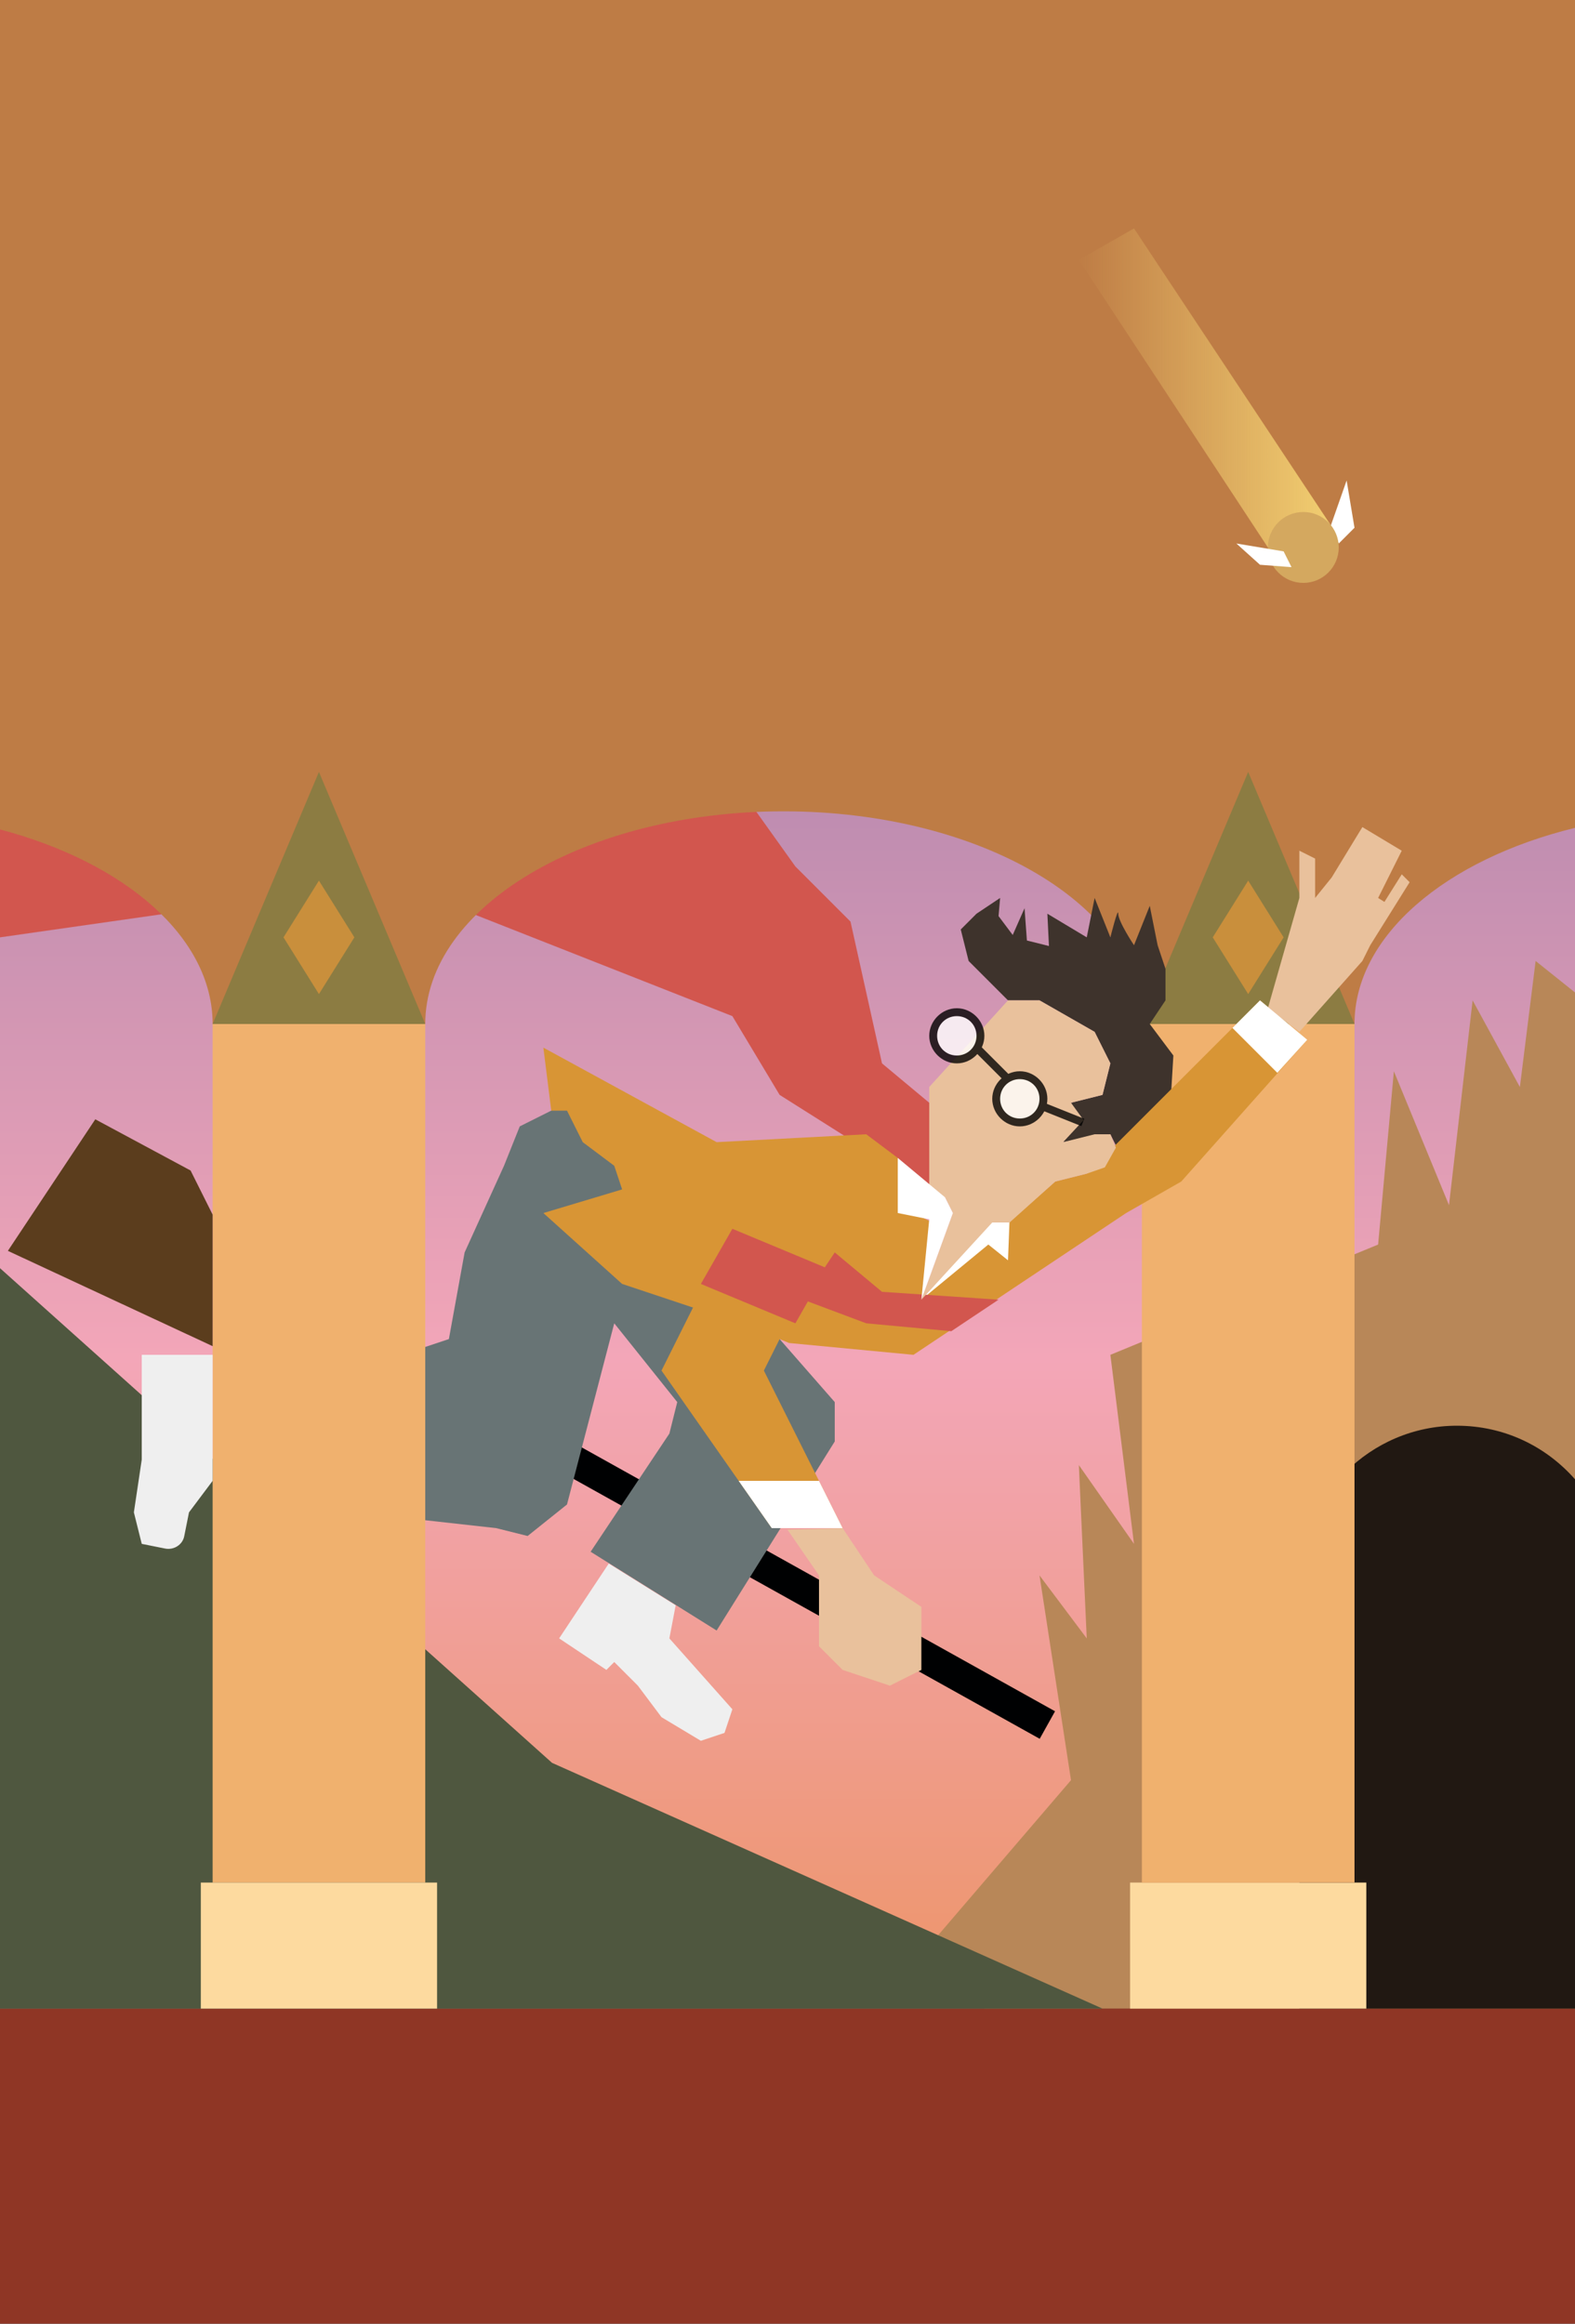 <svg xmlns="http://www.w3.org/2000/svg" width="200" height="295" viewBox="0 0 200 295"><rect x="0" y="0" width="200" height="295" fill="#333333" stroke="none"/><linearGradient id="a" gradientUnits="userSpaceOnUse" x1="100" y1="255" x2="100" y2="90"><stop offset="0" stop-color="#ED9569"/><stop offset=".5" stop-color="#F3A6B8"/><stop offset="1" stop-color="#B588AF"/></linearGradient><path fill="url(#a)" d="M0 90h200v165H0z"/><path fill="#B88758" d="M118 247l18-21-4-26 6 8-.8-17.5-.2-4.5 7 10-3-24 34-14 2-22 7 17 3-26 6 11 2-16 5 4v129h-75"/><path fill="#8F3625" d="M0 255h200v40H0z"/><path fill="#D2564E" d="M118 151l-19-12-6-10-33-13 16-12 20-1 5 7 7 7 4 18 6 5M0 119l21-3-10-12-11-5"/><path fill="#4F573F" d="M0 255v-94l70.1 62.8L140 255"/><path fill="#211812" d="M185 181c-11 0-20 9-20 20v54h35v-67.2c-3.7-4.2-9-6.8-15-6.8z"/><path fill="#F0B16E" d="M27 130h27v109H27z"/><path fill="#FDDA9F" d="M25.5 239h30v16h-30zM143.5 239h30v16h-30z"/><path fill="#F0B16E" d="M145 130h27v109h-27z"/><path fill="#BE7C45" d="M200 105.1V0H0v105.3c15.9 4.2 27 13.7 27 24.7h27c0-14.9 20.4-27 45.5-27s45.5 12.1 45.5 27h27c0-11.2 11.6-20.9 28-24.9z"/><path fill="#8C7C42" d="M40.5 98L27 130h27"/><path fill="#C98F3C" d="M45 119l-4.5 7.2L36 119l4.5-7.2"/><path fill="#8C7C42" d="M158.5 98L145 130h27"/><path fill="#C98F3C" d="M163 119l-4.5 7.2-4.5-7.2 4.5-7.2"/><path fill="#FFFFFF" d="M171 61l1 6-2 2-1-2.3"/><path fill="#5B3D1D" d="M12.1 142.1l12.1 6.5 2.8 5.6v16.7L1 158.8"/><linearGradient id="b" gradientUnits="userSpaceOnUse" x1="137" y1="49.25" x2="169" y2="49.25"><stop offset="0" stop-color="#F2CE71" stop-opacity="0"/><stop offset="1" stop-color="#F2CE71"/></linearGradient><path fill="url(#b)" d="M137 33l24 36.5 8-2.8L144 29"/><circle fill="#D4A85F" cx="165.5" cy="69.5" r="4.5"/><path fill="#FFFFFF" d="M157 69l3 2.7 4 .3-1-2"/><path fill="#EFEFEF" d="M18 172h9v16l-3 4-.6 3c-.2 1.1-1.3 1.8-2.4 1.6l-3-.6-1-4 1-6.7V172z"/><path fill="none" stroke="#000102" stroke-width="4" stroke-miterlimit="10" d="M72 185l61 34"/><path fill="#687475" d="M54 171v22l9 1 4 1 5-4 6-23 8 10-1 4-10 15 16 10 15-24v-5l-7-8-25-31-4 2-4 2-2 5-5 11-2 11"/><path fill="#3E332C" d="M127 114l-3 2-2 2 1 4 5 5h4l7 4 2 4-1 4-4 1 1 2-2 3 6-1 1 2 6.7-7 .3-5-3-4 2-3v-4l-1-3-1-5-2 5s-2-3-2-4-1 3-1 3l-2-5-1 5-5-3 .2 4.1-2.8-.7-.3-4.1-1.5 3.4-1.8-2.4.2-2.3z"/><path fill="#EFEFEF" d="M77.3 198.5L71 208l6 4 1-1 3 3 3 4 5 3 3-1 1-3-8-9 .8-4.2"/><path fill="#D89535" d="M160 127l6 5-16 18-7 4-27 18-15.8-1.5-1.2-.5-2 4 10 20h-9l-14-20 4-8-9-3-10-9 10-3-1-3-4-3-2-4h-2l-1-8 22 12 19-1 4 3v7h2l4 2-3 9 17-15 4-1"/><path fill="#FFFFFF" d="M93.8 188l4.2 6h9l-3-6M117 165l8.8-9.8 2.4-.4-.2 5.2-2.5-2"/><path fill="#D2564E" d="M93 156l12 5-4 7-12-5"/><path fill="#D2564E" d="M106 159l6 5 14.8 1-6 4-10.8-1-8-3"/><path fill="#E9C19C" d="M100 194.2l4 5.8v9l3 3 6 2 4-2v-8l-6-4-4-6M161 128l4 3 8-9 1-2 5-8-1-1-2.2 3.5-.8-.5 3-6-5-3-3.9 6.4-2.1 2.6v-5l-2-1v6"/><path fill="#FFFFFF" d="M156.5 130.5l5.7 5.7 3.8-4.2-6-5"/><path fill="#E9C19C" d="M118 138l10-11h4l7 4 2 4-1 4-4 1 1.6 2.2-2.6 2.8 4-1h2l.7 1.7-1.4 2.5-2.3.8-4 1-5.8 5.2H126l-9 9.8 4-11-1-2-2-1"/><path fill="#FFFFFF" d="M114 147v7l4 .8-1 10.2 4-11-1-2"/><g opacity=".8"><circle fill="#FFFFFF" cx="121.5" cy="131.5" r="3"/><path d="M121.5 129c1.4 0 2.5 1.1 2.5 2.5s-1.1 2.5-2.5 2.5-2.5-1.1-2.5-2.5 1.1-2.5 2.5-2.5m0-1c-1.9 0-3.5 1.6-3.5 3.5s1.6 3.5 3.5 3.5 3.5-1.6 3.5-3.5-1.6-3.5-3.5-3.5z"/><circle fill="#FFFFFF" cx="129.5" cy="139.5" r="3"/><path d="M129.5 137c1.4 0 2.5 1.1 2.5 2.5s-1.1 2.5-2.5 2.5-2.5-1.1-2.5-2.5 1.1-2.5 2.5-2.5m0-1c-1.9 0-3.5 1.6-3.5 3.5s1.6 3.5 3.5 3.5 3.5-1.6 3.5-3.5-1.6-3.5-3.5-3.5z"/><g><path fill="none" stroke="#000000" stroke-miterlimit="10" d="M124 133l4 4"/></g><path fill="none" stroke="#000000" stroke-miterlimit="10" d="M132.5 140.5l5 2"/></g></svg>